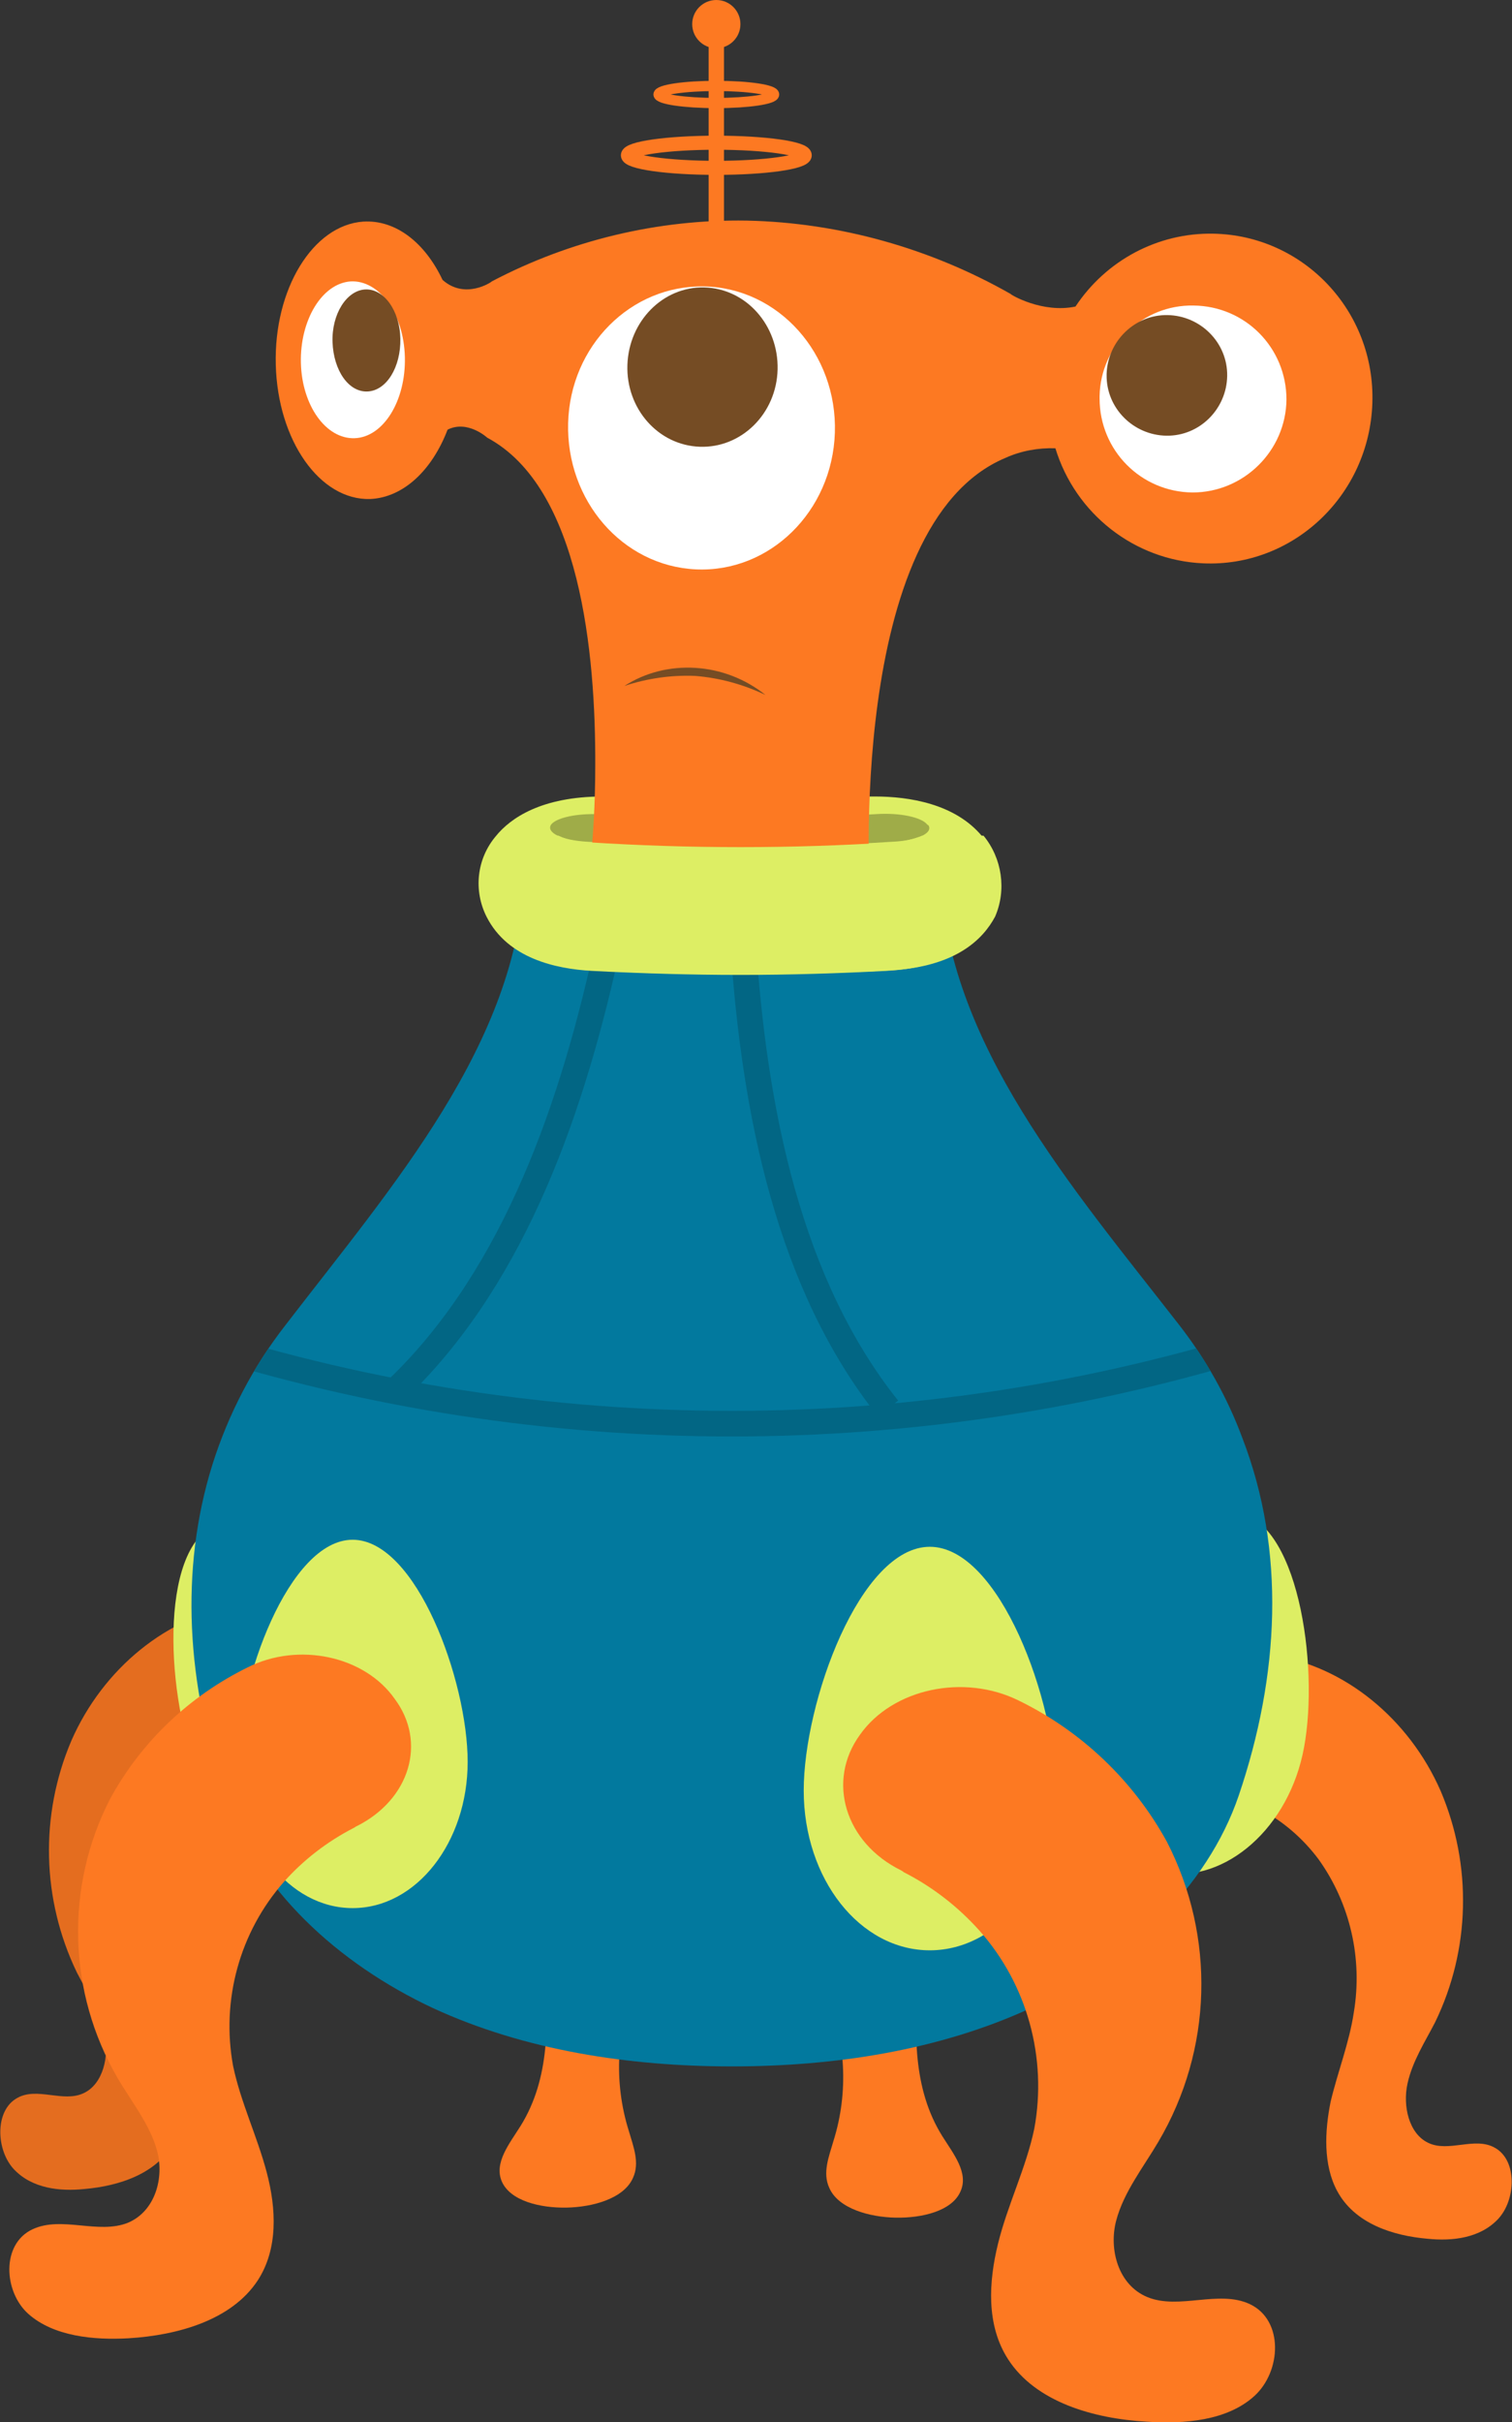 <?xml version="1.0" encoding="utf-8"?>
<!-- Generator: Adobe Illustrator 25.2.0, SVG Export Plug-In . SVG Version: 6.00 Build 0)  -->
<svg version="1.1" id="Layer_1" xmlns="http://www.w3.org/2000/svg" xmlns:xlink="http://www.w3.org/1999/xlink" x="0px" y="0px"
	 viewBox="0 0 301 482" style="enable-background:new 0 0 301 482;" xml:space="preserve">
<rect x="0" y="0" width="301" height="482" fill="#333333" stroke="none"/>
<style type="text/css">
	.st0{fill:#FD7922;}
	.st1{fill:#E46D1F;}
	.st2{fill:#DDEE64;}
	.st3{fill:#02799E;}
	.st4{clip-path:url(#SVGID_2_);}
	.st5{fill:none;stroke:#026684;stroke-width:5.1;stroke-miterlimit:10;}
	.st6{fill:#9FAC48;}
	.st7{fill:#FFFFFF;}
	.st8{fill:#754C24;}
	.st9{fill:none;stroke:#FD7922;stroke-width:3.06;stroke-miterlimit:10;}
	.st10{fill:none;stroke:#FD7922;stroke-width:2.8;stroke-miterlimit:10;}
	.st11{fill:none;stroke:#FD7922;stroke-width:2.04;stroke-miterlimit:10;}
</style>
<g id="b-legs">
	<path class="st0" d="M108.5,391.6c0.6,10.7,1.1,21.9-4.9,31.5c-2.2,3.5-5.3,7.3-3.7,11c1.7,3.9,7.7,5.3,12.9,5.2s11.4-1.8,13.2-5.9
		c1.4-3,0.1-6.2-0.8-9.3c-3.1-9.8-2.5-20.4,1.6-29.9L108.5,391.6z"/>
	<path class="st0" d="M182.7,393.6c-0.6,10.7-1.1,21.9,4.9,31.5c2.2,3.5,5.3,7.3,3.6,11c-1.7,3.9-7.7,5.3-12.9,5.2
		s-11.4-1.8-13.2-5.9c-1.4-3-0.1-6.2,0.8-9.3c3.1-9.8,2.5-20.4-1.6-29.9L182.7,393.6z"/>
</g>
<path id="leg-4" class="st0" d="M253.4,329.4c14.2,2.1,27.1,12.6,33.4,27c6.3,14.8,5.9,31.6-1.1,46c-2,3.9-4.5,7.7-5.5,12.2
	s0.3,10,4.1,11.8c4.1,2,9.3-1.3,13.3,1c4.5,2.5,4.2,10.4,0.6,14.2s-9.1,4.4-14,3.9c-6.9-0.6-14.5-3-18-9.5
	c-2.8-5.2-2.5-11.9-1.3-17.8c1.4-5.9,3.7-11.7,4.6-17.7c1.8-10.7-0.7-21.7-7-30.5c-6.2-8.3-15.7-13.5-25.4-13.5L253.4,329.4z"/>
<path id="leg-1" class="st1" d="M47.6,319.4c-14.2,2.1-27.1,12.6-33.4,27c-6.3,14.8-5.9,31.6,1.1,46.1c2,3.9,4.5,7.7,5.5,12.2
	s-0.3,10-4.1,11.8c-4.1,2-9.3-1.3-13.3,1c-4.5,2.5-4.2,10.4-0.6,14.2s9.1,4.4,14,3.9c6.9-0.6,14.5-3,18-9.5
	c2.8-5.2,2.5-11.9,1.3-17.8s-3.7-11.6-4.6-17.7c-1.8-10.7,0.7-21.7,7-30.5c6.2-8.3,15.7-13.5,25.4-13.5L47.6,319.4z"/>
<g id="body">
	<path class="st2" d="M81.7,334.9c6.3,14.8,2,30.8-9.6,35.8s-26.3-2.9-32.6-17.6s-8.1-44.8,3.5-49.7
		C54.6,298.3,75.3,320.1,81.7,334.9z"/>
	<path class="st2" d="M214.5,339.1c-3.5,15.7,3.6,30.6,16,33.4s25.3-7.7,28.8-23.3s-0.3-45.5-12.6-48.2
		C234.2,298.1,218.1,323.4,214.5,339.1z"/>
	<path class="st3" d="M187.2,173.9c1.3,33.7,26.1,62.2,47.5,89.7c5.3,6.8,9.6,14.4,12.6,22.5c8.7,22.5,7.4,47.3-0.7,71.2
		c-6.3,18.5-22.5,33.5-41.4,42.3c-18.2,8.4-39,11.6-59.5,11.6s-41.3-3.2-59.5-11.6c-19-8.9-35.1-23.7-41.4-42.3
		c-7.6-22-9.1-44.8-2.5-65.9c3.2-10.1,8.1-19.5,14.6-27.8c21.3-27.7,46.2-56,47.5-89.7H187.2z"/>
	<path class="st2" d="M93.1,350.6c0,16-10.2,29.1-22.9,29.1s-22.9-13.1-22.9-29.1s10.2-44.2,22.9-44.2S93.1,334.5,93.1,350.6z"/>
	<path class="st2" d="M210.2,356.3c0,17.5-11.2,31.8-25.1,31.8S160,373.9,160,356.3s11.2-48.5,25.1-48.5S210.2,338.6,210.2,356.3z"
		/>
	<g>
		<defs>
			<path id="SVGID_1_" d="M187.2,173.9c1.3,33.7,26.1,62.2,47.5,89.7c5.3,6.8,9.6,14.4,12.6,22.5c8.7,22.5,7.4,47.3-0.7,71.2
				c-6.3,18.5-22.5,33.5-41.4,42.3c-18.2,8.4-39,11.6-59.5,11.6s-41.3-3.2-59.5-11.6c-19-8.9-35.1-23.7-41.4-42.3
				c-7.6-22-9.1-44.8-2.5-65.9c3.2-10.1,8.1-19.5,14.6-27.8c21.3-27.7,46.2-56,47.5-89.7H187.2z"/>
		</defs>
		<clipPath id="SVGID_2_">
			<use xlink:href="#SVGID_1_"  style="overflow:visible;"/>
		</clipPath>
		<g class="st4">
			<path class="st5" d="M39,266.8L39,266.8c69.4,22,143.9,22,213.3,0l0,0"/>
			<path class="st5" d="M77.9,277.5c23.2-21.5,35.3-54.2,42.7-87.6"/>
			<path class="st5" d="M176.8,280.3c-19.7-24.7-26.7-59-28.9-93.1"/>
		</g>
	</g>
</g>
<g id="head">
	<path class="st2" d="M147.3,194c-9.8,0-19.8-0.3-29.5-0.8c-7.2-0.4-16.7-2.5-20.9-10.7c-2.7-5.3-2-11.6,1.8-16.1
		c2.9-3.6,9.1-7.9,21.3-7.9h2.5c8.2,0.4,16.4,0.7,24.6,0.7c8.3,0,16.6-0.3,24.6-0.7h2.5c6.7,0,15.9,1.4,21.3,7.9
		c3.8,4.5,4.6,10.9,1.8,16.1c-2.2,4.5-7.7,10-20.9,10.7C167.1,193.7,157.2,194,147.3,194z"/>
	<path class="st6" d="M185,164.8c0,1.3-2.9,2.5-7.3,2.7c-20.2,1.3-40.5,1.3-60.8,0c-5.1-0.3-8.2-1.8-7.2-3.4c1-1.3,4.5-2.1,8.4-2.1
		h1.5c18.3,1.1,36.6,1.1,54.9,0c4.5-0.3,9,0.6,10.1,2.1C184.9,164.2,185,164.5,185,164.8z"/>
	<path class="st0" d="M241.5,46.5c-11-0.2-21.3,5.3-27.4,14.5c-6.6,1.4-13-2.4-12.9-2.5c-16-9.1-34.1-14.2-52.5-14.6
		C131,43.6,113.5,47.8,97.9,56c0,0.1-5.3,3.7-9.8-0.3c-3.5-7.4-9.3-12-15.8-11.6c-10,0.7-17.8,13.4-17.4,28.5s8.8,27,18.8,26.7
		C80.3,99,86,93.6,89.1,85.5c4-2,7.9,1.6,7.9,1.6c18.5,9.9,21.6,42.9,21.5,65.3c0,7.3-0.4,14.5-1.2,21.7l27.6,2.2l28.3,2.3
		c0,0-4.9-74.2,27-87.5l0,0c3.1-1.4,6.5-2,9.9-1.9c4,13.1,15.8,22.3,29.4,22.9c17.9,0.8,33.1-13.5,33.7-31.9S259.4,46.8,241.5,46.5z
		"/>
	<path class="st7" d="M69.8,56c5.7-0.3,10.6,6.4,10.8,15.1s-4.3,15.9-10,16.1s-10.5-6.5-10.7-15S64.1,56.4,69.8,56z"/>
	<path class="st8" d="M72.7,57.6c3.7-0.2,6.9,4.2,7,9.8S77,77.7,73.2,77.9s-6.8-4.2-7-9.8S69,57.8,72.7,57.6z"/>
	<path class="st7" d="M237.6,60.8c10.3,0.1,18.5,8.4,18.5,18.7C256,89.7,247.6,98,237.4,98c-10.3-0.1-18.5-8.4-18.5-18.7
		c0-0.2,0-0.3,0-0.5C219.1,68.7,227.5,60.6,237.6,60.8z"/>
	<path class="st8" d="M232.4,62.7c6.6,0.1,12,5.5,11.9,12.1c-0.1,6.6-5.5,12-12.1,11.9c-6.6-0.1-12-5.5-11.9-12.1c0-0.1,0-0.2,0-0.2
		C220.5,67.9,225.9,62.6,232.4,62.7C232.4,62.7,232.4,62.7,232.4,62.7z"/>
	<path class="st7" d="M140.2,57c14.8,0.3,26.5,13.4,26,29.1s-13,27.9-27.7,27.2c-14.6-0.7-25.8-13.7-25.4-29.1S125.6,56.7,140.2,57z
		"/>
	<path class="st8" d="M140.2,57.2c8.3,0.2,14.8,7.5,14.6,16.3s-7.2,15.7-15.5,15.4s-14.7-7.6-14.4-16.3S132,57,140.2,57.2z"/>
	<path class="st8" d="M124.3,136.5c4.2-2.7,9.1-3.9,14.1-3.6c5.1,0.3,10,2.2,14,5.4c-4.4-2.1-9.1-3.4-14-3.8
		C133.6,134.3,128.8,135,124.3,136.5z"/>
	<line class="st9" x1="142.6" y1="44.5" x2="142.6" y2="4.8"/>
	<circle class="st0" cx="142.6" cy="4.8" r="4.8"/>
	<ellipse class="st10" cx="142.6" cy="30.9" rx="17.6" ry="2.5"/>
	<ellipse class="st11" cx="142.6" cy="18.8" rx="11.5" ry="1.7"/>
	<path class="st2" d="M195.8,166.3h-12.2c-1.8,0.7-3.8,1.2-5.8,1.3c-20.2,1.3-40.5,1.3-60.8,0c-2,0-4-0.4-5.8-1.3H99.1
		c-3.9,4.5-4.6,10.9-1.8,16.1c4.2,8.1,13.6,10.2,20.9,10.7c9.7,0.6,19.7,0.8,29.5,0.8s19.8-0.3,29.5-0.8
		c13.1-0.7,18.5-6.2,20.9-10.7C200.4,177.1,199.5,170.8,195.8,166.3z"/>
</g>
<path id="leg-2_1_" class="st0" d="M78.6,338.1c-6-8.6-19.2-11.4-29.3-6.3c-11.6,5.7-21.2,14.8-27.4,26.2c-9,17.5-8.4,38.5,1.5,55.5
	c2.8,4.8,6.5,9.3,7.9,14.6s-0.4,11.9-5.8,14.2c-5.9,2.4-13.2-1.4-19,1.3c-6.3,2.9-5.8,12.5-0.8,16.9s12.9,5.2,19.9,4.8
	c9.8-0.6,20.5-3.6,25.7-11.5c4.1-6.3,3.7-14.3,1.8-21.5s-5.2-14-6.7-21.2c-2.4-13.1,1.3-26.6,10.1-36.6c3.9-4.4,8.6-8,13.8-10.7
	c0.3-0.1,0.4-0.3,0.7-0.4C81.6,358.1,85,346.7,78.6,338.1z"/>
<path id="leg-3" class="st0" d="M171.2,345.2c6.5-9.2,20.7-12.2,31.6-6.8c12.5,6.1,22.8,15.9,29.5,28.1c9.7,18.9,9.1,41.4-1.7,59.7
	c-3,5.1-6.9,10-8.4,15.7s0.4,12.8,6.2,15.2c6.3,2.6,14.2-1.5,20.4,1.4c6.8,3.2,6.3,13.4,0.9,18.3s-13.9,5.6-21.4,5.1
	c-10.6-0.6-22.1-3.9-27.6-12.4c-4.4-6.8-3.9-15.4-2-23.1s5.6-15.1,7.2-22.8c2.6-14.1-1.4-28.7-10.9-39.4c-4.2-4.7-9.2-8.6-14.8-11.5
	c-0.3-0.1-0.4-0.3-0.8-0.5C168.2,366.7,164.5,354.4,171.2,345.2L171.2,345.2z"/>
</svg>
